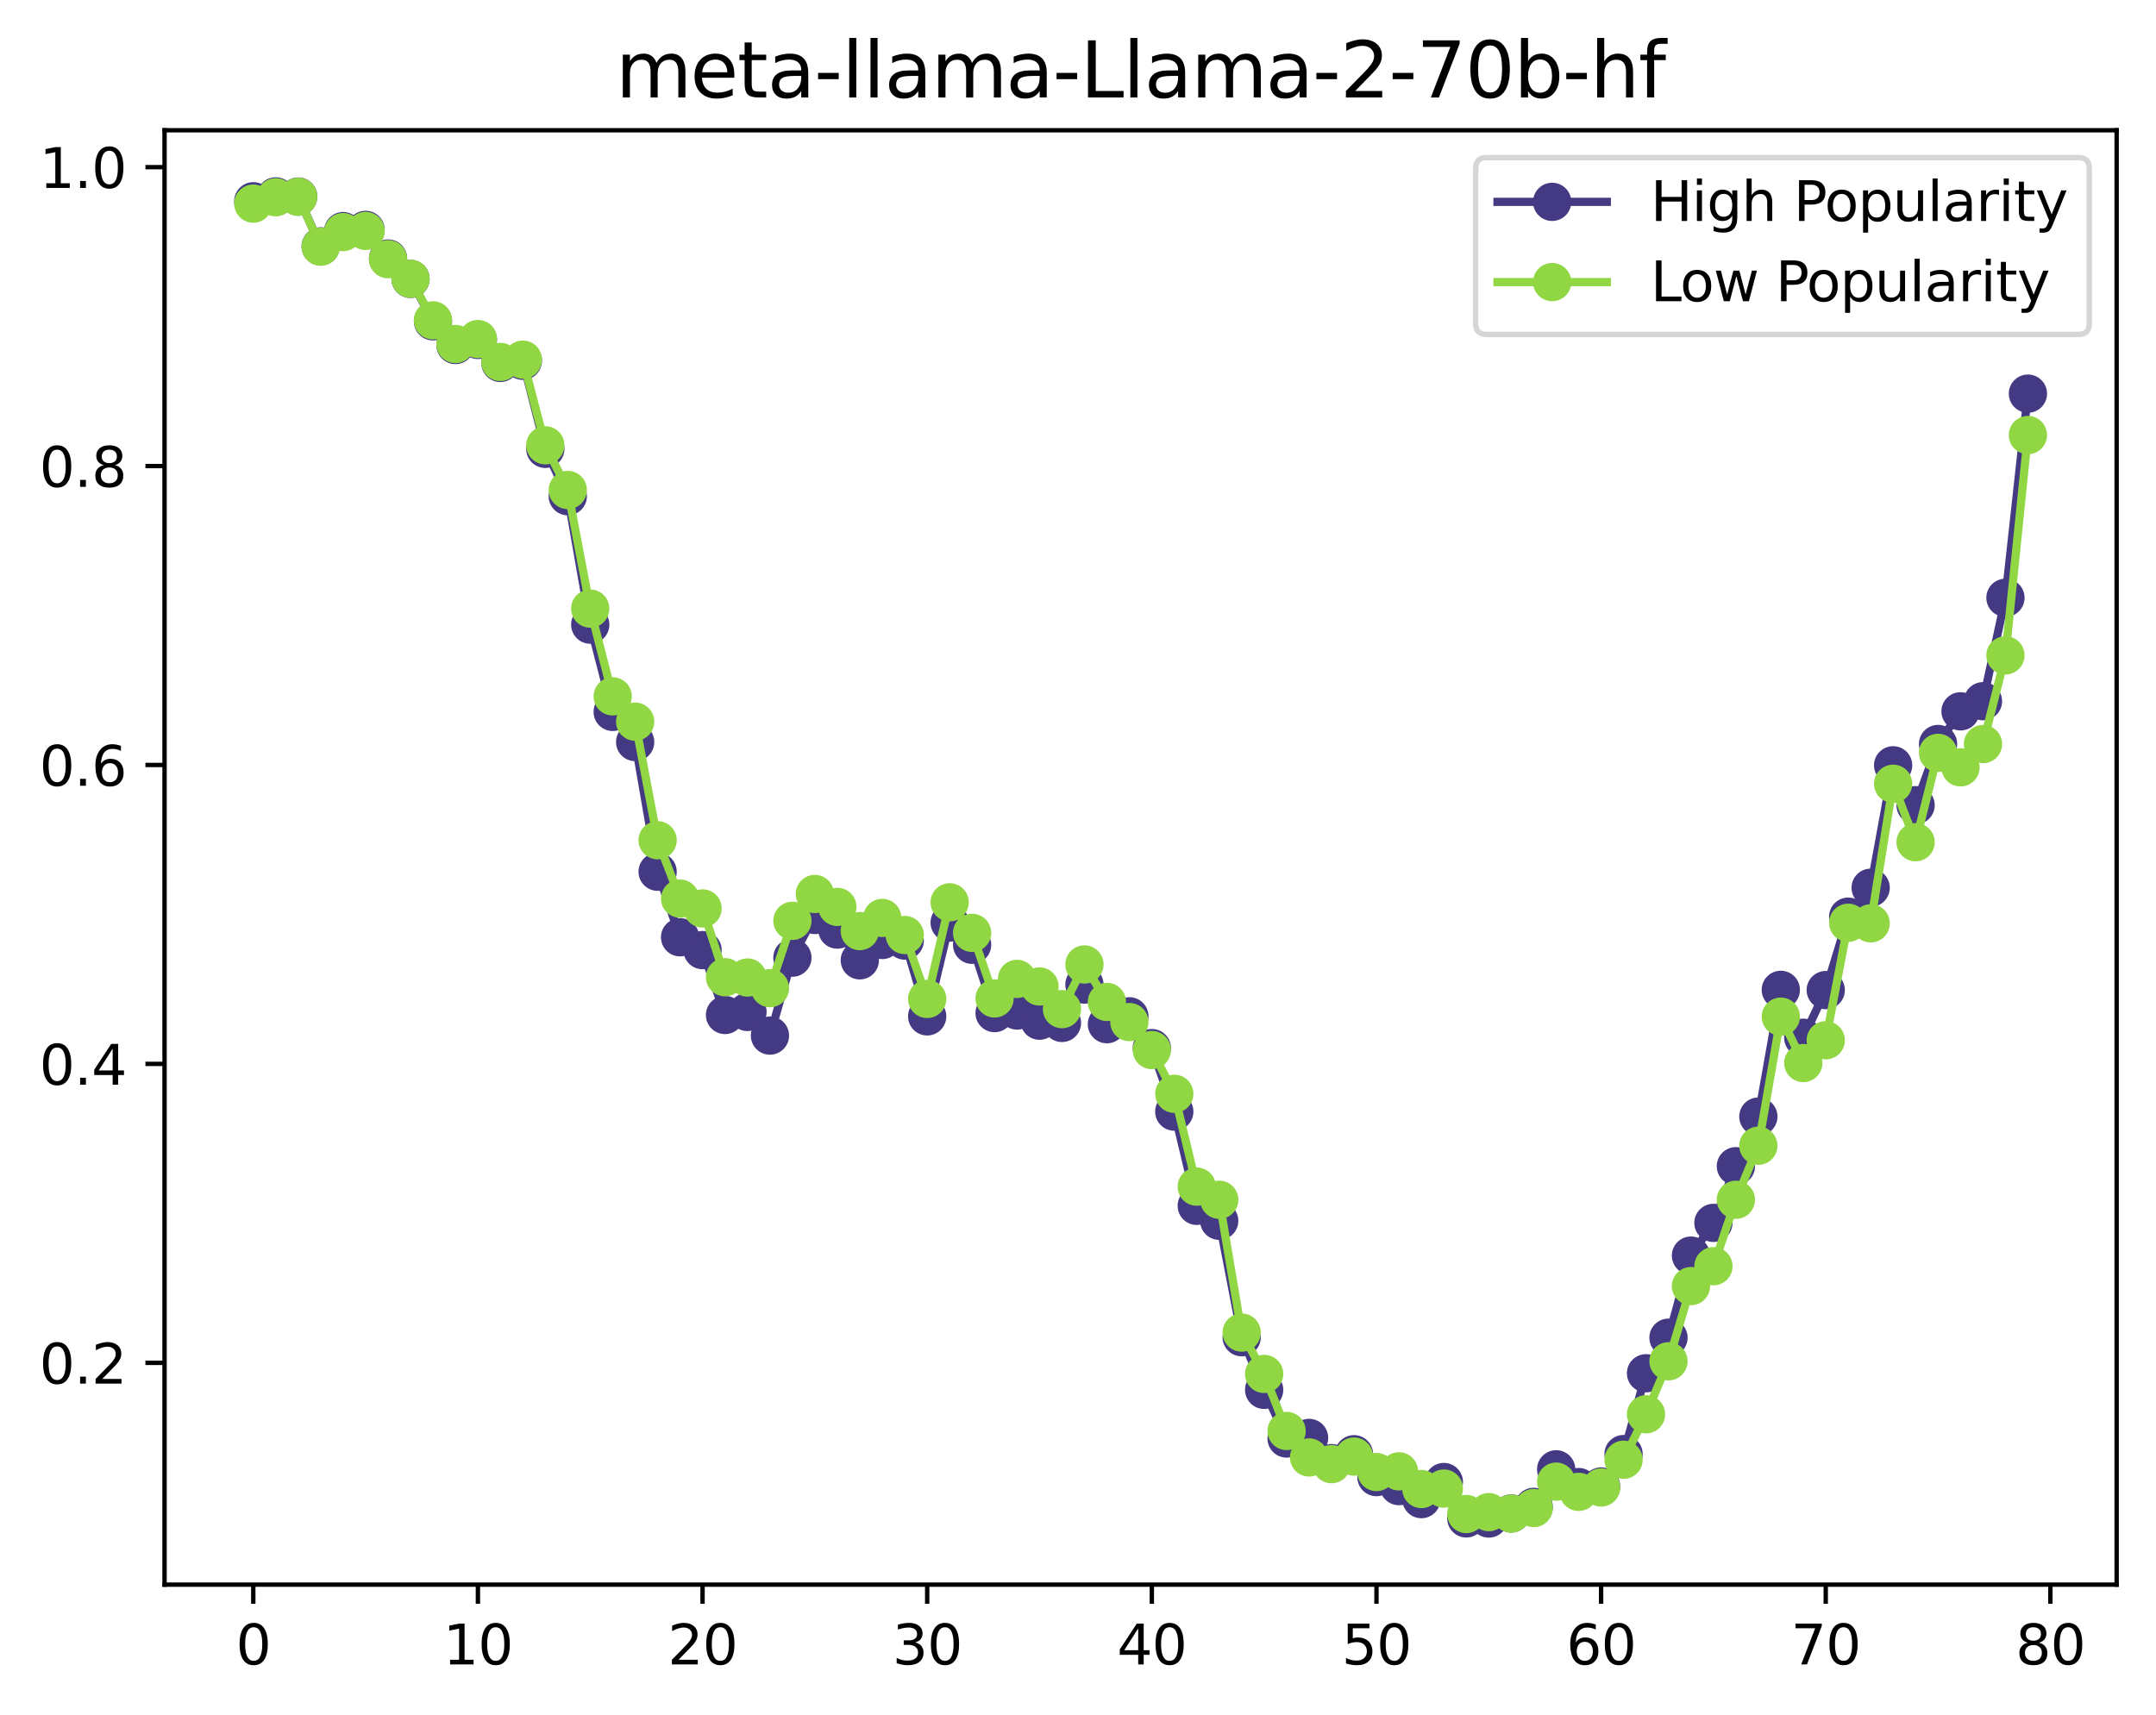 <?xml version="1.0" encoding="utf-8" standalone="no"?>
<!DOCTYPE svg PUBLIC "-//W3C//DTD SVG 1.1//EN"
  "http://www.w3.org/Graphics/SVG/1.1/DTD/svg11.dtd">
<svg xmlns:xlink="http://www.w3.org/1999/xlink" width="394.423pt" height="313.828pt" viewBox="0 0 394.423 313.828" xmlns="http://www.w3.org/2000/svg" version="1.1">
 <defs>
  <style type="text/css">*{stroke-linejoin: round; stroke-linecap: butt}</style>
 </defs>
 <g id="figure_1">
  <g id="patch_1">
   <path d="M 0 313.828 
L 394.423 313.828 
L 394.423 0 
L 0 0 
z
" style="fill: #ffffff"/>
  </g>
  <g id="axes_1">
   <g id="patch_2">
    <path d="M 30.103 289.95 
L 387.223 289.95 
L 387.223 23.838 
L 30.103 23.838 
z
" style="fill: #ffffff"/>
   </g>
   <g id="matplotlib.axis_1">
    <g id="xtick_1">
     <g id="line2d_1">
      <defs>
       <path id="m1e64b309f9" d="M 0 0 
L 0 3.5 
" style="stroke: #000000; stroke-width: 0.8"/>
      </defs>
      <g>
       <use xlink:href="#m1e64b309f9" x="46.336" y="289.95" style="stroke: #000000; stroke-width: 0.8"/>
      </g>
     </g>
     <g id="text_1">
      <!-- 0 -->
      <g transform="translate(43.155 304.548) scale(0.1 -0.1)">
       <defs>
        <path id="DejaVuSans-30" d="M 2034 4250 
Q 1547 4250 1301 3770 
Q 1056 3291 1056 2328 
Q 1056 1369 1301 889 
Q 1547 409 2034 409 
Q 2525 409 2770 889 
Q 3016 1369 3016 2328 
Q 3016 3291 2770 3770 
Q 2525 4250 2034 4250 
z
M 2034 4750 
Q 2819 4750 3233 4129 
Q 3647 3509 3647 2328 
Q 3647 1150 3233 529 
Q 2819 -91 2034 -91 
Q 1250 -91 836 529 
Q 422 1150 422 2328 
Q 422 3509 836 4129 
Q 1250 4750 2034 4750 
z
" transform="scale(0.016)"/>
       </defs>
       <use xlink:href="#DejaVuSans-30"/>
      </g>
     </g>
    </g>
    <g id="xtick_2">
     <g id="line2d_2">
      <g>
       <use xlink:href="#m1e64b309f9" x="87.431" y="289.95" style="stroke: #000000; stroke-width: 0.8"/>
      </g>
     </g>
     <g id="text_2">
      <!-- 10 -->
      <g transform="translate(81.069 304.548) scale(0.1 -0.1)">
       <defs>
        <path id="DejaVuSans-31" d="M 794 531 
L 1825 531 
L 1825 4091 
L 703 3866 
L 703 4441 
L 1819 4666 
L 2450 4666 
L 2450 531 
L 3481 531 
L 3481 0 
L 794 0 
L 794 531 
z
" transform="scale(0.016)"/>
       </defs>
       <use xlink:href="#DejaVuSans-31"/>
       <use xlink:href="#DejaVuSans-30" x="63.623"/>
      </g>
     </g>
    </g>
    <g id="xtick_3">
     <g id="line2d_3">
      <g>
       <use xlink:href="#m1e64b309f9" x="128.527" y="289.95" style="stroke: #000000; stroke-width: 0.8"/>
      </g>
     </g>
     <g id="text_3">
      <!-- 20 -->
      <g transform="translate(122.164 304.548) scale(0.1 -0.1)">
       <defs>
        <path id="DejaVuSans-32" d="M 1228 531 
L 3431 531 
L 3431 0 
L 469 0 
L 469 531 
Q 828 903 1448 1529 
Q 2069 2156 2228 2338 
Q 2531 2678 2651 2914 
Q 2772 3150 2772 3378 
Q 2772 3750 2511 3984 
Q 2250 4219 1831 4219 
Q 1534 4219 1204 4116 
Q 875 4013 500 3803 
L 500 4441 
Q 881 4594 1212 4672 
Q 1544 4750 1819 4750 
Q 2544 4750 2975 4387 
Q 3406 4025 3406 3419 
Q 3406 3131 3298 2873 
Q 3191 2616 2906 2266 
Q 2828 2175 2409 1742 
Q 1991 1309 1228 531 
z
" transform="scale(0.016)"/>
       </defs>
       <use xlink:href="#DejaVuSans-32"/>
       <use xlink:href="#DejaVuSans-30" x="63.623"/>
      </g>
     </g>
    </g>
    <g id="xtick_4">
     <g id="line2d_4">
      <g>
       <use xlink:href="#m1e64b309f9" x="169.622" y="289.95" style="stroke: #000000; stroke-width: 0.8"/>
      </g>
     </g>
     <g id="text_4">
      <!-- 30 -->
      <g transform="translate(163.26 304.548) scale(0.1 -0.1)">
       <defs>
        <path id="DejaVuSans-33" d="M 2597 2516 
Q 3050 2419 3304 2112 
Q 3559 1806 3559 1356 
Q 3559 666 3084 287 
Q 2609 -91 1734 -91 
Q 1441 -91 1130 -33 
Q 819 25 488 141 
L 488 750 
Q 750 597 1062 519 
Q 1375 441 1716 441 
Q 2309 441 2620 675 
Q 2931 909 2931 1356 
Q 2931 1769 2642 2001 
Q 2353 2234 1838 2234 
L 1294 2234 
L 1294 2753 
L 1863 2753 
Q 2328 2753 2575 2939 
Q 2822 3125 2822 3475 
Q 2822 3834 2567 4026 
Q 2313 4219 1838 4219 
Q 1578 4219 1281 4162 
Q 984 4106 628 3988 
L 628 4550 
Q 988 4650 1302 4700 
Q 1616 4750 1894 4750 
Q 2613 4750 3031 4423 
Q 3450 4097 3450 3541 
Q 3450 3153 3228 2886 
Q 3006 2619 2597 2516 
z
" transform="scale(0.016)"/>
       </defs>
       <use xlink:href="#DejaVuSans-33"/>
       <use xlink:href="#DejaVuSans-30" x="63.623"/>
      </g>
     </g>
    </g>
    <g id="xtick_5">
     <g id="line2d_5">
      <g>
       <use xlink:href="#m1e64b309f9" x="210.718" y="289.95" style="stroke: #000000; stroke-width: 0.8"/>
      </g>
     </g>
     <g id="text_5">
      <!-- 40 -->
      <g transform="translate(204.355 304.548) scale(0.1 -0.1)">
       <defs>
        <path id="DejaVuSans-34" d="M 2419 4116 
L 825 1625 
L 2419 1625 
L 2419 4116 
z
M 2253 4666 
L 3047 4666 
L 3047 1625 
L 3713 1625 
L 3713 1100 
L 3047 1100 
L 3047 0 
L 2419 0 
L 2419 1100 
L 313 1100 
L 313 1709 
L 2253 4666 
z
" transform="scale(0.016)"/>
       </defs>
       <use xlink:href="#DejaVuSans-34"/>
       <use xlink:href="#DejaVuSans-30" x="63.623"/>
      </g>
     </g>
    </g>
    <g id="xtick_6">
     <g id="line2d_6">
      <g>
       <use xlink:href="#m1e64b309f9" x="251.813" y="289.95" style="stroke: #000000; stroke-width: 0.8"/>
      </g>
     </g>
     <g id="text_6">
      <!-- 50 -->
      <g transform="translate(245.451 304.548) scale(0.1 -0.1)">
       <defs>
        <path id="DejaVuSans-35" d="M 691 4666 
L 3169 4666 
L 3169 4134 
L 1269 4134 
L 1269 2991 
Q 1406 3038 1543 3061 
Q 1681 3084 1819 3084 
Q 2600 3084 3056 2656 
Q 3513 2228 3513 1497 
Q 3513 744 3044 326 
Q 2575 -91 1722 -91 
Q 1428 -91 1123 -41 
Q 819 9 494 109 
L 494 744 
Q 775 591 1075 516 
Q 1375 441 1709 441 
Q 2250 441 2565 725 
Q 2881 1009 2881 1497 
Q 2881 1984 2565 2268 
Q 2250 2553 1709 2553 
Q 1456 2553 1204 2497 
Q 953 2441 691 2322 
L 691 4666 
z
" transform="scale(0.016)"/>
       </defs>
       <use xlink:href="#DejaVuSans-35"/>
       <use xlink:href="#DejaVuSans-30" x="63.623"/>
      </g>
     </g>
    </g>
    <g id="xtick_7">
     <g id="line2d_7">
      <g>
       <use xlink:href="#m1e64b309f9" x="292.909" y="289.95" style="stroke: #000000; stroke-width: 0.8"/>
      </g>
     </g>
     <g id="text_7">
      <!-- 60 -->
      <g transform="translate(286.546 304.548) scale(0.1 -0.1)">
       <defs>
        <path id="DejaVuSans-36" d="M 2113 2584 
Q 1688 2584 1439 2293 
Q 1191 2003 1191 1497 
Q 1191 994 1439 701 
Q 1688 409 2113 409 
Q 2538 409 2786 701 
Q 3034 994 3034 1497 
Q 3034 2003 2786 2293 
Q 2538 2584 2113 2584 
z
M 3366 4563 
L 3366 3988 
Q 3128 4100 2886 4159 
Q 2644 4219 2406 4219 
Q 1781 4219 1451 3797 
Q 1122 3375 1075 2522 
Q 1259 2794 1537 2939 
Q 1816 3084 2150 3084 
Q 2853 3084 3261 2657 
Q 3669 2231 3669 1497 
Q 3669 778 3244 343 
Q 2819 -91 2113 -91 
Q 1303 -91 875 529 
Q 447 1150 447 2328 
Q 447 3434 972 4092 
Q 1497 4750 2381 4750 
Q 2619 4750 2861 4703 
Q 3103 4656 3366 4563 
z
" transform="scale(0.016)"/>
       </defs>
       <use xlink:href="#DejaVuSans-36"/>
       <use xlink:href="#DejaVuSans-30" x="63.623"/>
      </g>
     </g>
    </g>
    <g id="xtick_8">
     <g id="line2d_8">
      <g>
       <use xlink:href="#m1e64b309f9" x="334.004" y="289.95" style="stroke: #000000; stroke-width: 0.8"/>
      </g>
     </g>
     <g id="text_8">
      <!-- 70 -->
      <g transform="translate(327.642 304.548) scale(0.1 -0.1)">
       <defs>
        <path id="DejaVuSans-37" d="M 525 4666 
L 3525 4666 
L 3525 4397 
L 1831 0 
L 1172 0 
L 2766 4134 
L 525 4134 
L 525 4666 
z
" transform="scale(0.016)"/>
       </defs>
       <use xlink:href="#DejaVuSans-37"/>
       <use xlink:href="#DejaVuSans-30" x="63.623"/>
      </g>
     </g>
    </g>
    <g id="xtick_9">
     <g id="line2d_9">
      <g>
       <use xlink:href="#m1e64b309f9" x="375.1" y="289.95" style="stroke: #000000; stroke-width: 0.8"/>
      </g>
     </g>
     <g id="text_9">
      <!-- 80 -->
      <g transform="translate(368.737 304.548) scale(0.1 -0.1)">
       <defs>
        <path id="DejaVuSans-38" d="M 2034 2216 
Q 1584 2216 1326 1975 
Q 1069 1734 1069 1313 
Q 1069 891 1326 650 
Q 1584 409 2034 409 
Q 2484 409 2743 651 
Q 3003 894 3003 1313 
Q 3003 1734 2745 1975 
Q 2488 2216 2034 2216 
z
M 1403 2484 
Q 997 2584 770 2862 
Q 544 3141 544 3541 
Q 544 4100 942 4425 
Q 1341 4750 2034 4750 
Q 2731 4750 3128 4425 
Q 3525 4100 3525 3541 
Q 3525 3141 3298 2862 
Q 3072 2584 2669 2484 
Q 3125 2378 3379 2068 
Q 3634 1759 3634 1313 
Q 3634 634 3220 271 
Q 2806 -91 2034 -91 
Q 1263 -91 848 271 
Q 434 634 434 1313 
Q 434 1759 690 2068 
Q 947 2378 1403 2484 
z
M 1172 3481 
Q 1172 3119 1398 2916 
Q 1625 2713 2034 2713 
Q 2441 2713 2670 2916 
Q 2900 3119 2900 3481 
Q 2900 3844 2670 4047 
Q 2441 4250 2034 4250 
Q 1625 4250 1398 4047 
Q 1172 3844 1172 3481 
z
" transform="scale(0.016)"/>
       </defs>
       <use xlink:href="#DejaVuSans-38"/>
       <use xlink:href="#DejaVuSans-30" x="63.623"/>
      </g>
     </g>
    </g>
   </g>
   <g id="matplotlib.axis_2">
    <g id="ytick_1">
     <g id="line2d_10">
      <defs>
       <path id="mcb9b440b66" d="M 0 0 
L -3.5 0 
" style="stroke: #000000; stroke-width: 0.8"/>
      </defs>
      <g>
       <use xlink:href="#mcb9b440b66" x="30.103" y="249.365" style="stroke: #000000; stroke-width: 0.8"/>
      </g>
     </g>
     <g id="text_10">
      <!-- 0.2 -->
      <g transform="translate(7.2 253.164) scale(0.1 -0.1)">
       <defs>
        <path id="DejaVuSans-2e" d="M 684 794 
L 1344 794 
L 1344 0 
L 684 0 
L 684 794 
z
" transform="scale(0.016)"/>
       </defs>
       <use xlink:href="#DejaVuSans-30"/>
       <use xlink:href="#DejaVuSans-2e" x="63.623"/>
       <use xlink:href="#DejaVuSans-32" x="95.41"/>
      </g>
     </g>
    </g>
    <g id="ytick_2">
     <g id="line2d_11">
      <g>
       <use xlink:href="#mcb9b440b66" x="30.103" y="194.67" style="stroke: #000000; stroke-width: 0.8"/>
      </g>
     </g>
     <g id="text_11">
      <!-- 0.4 -->
      <g transform="translate(7.2 198.469) scale(0.1 -0.1)">
       <use xlink:href="#DejaVuSans-30"/>
       <use xlink:href="#DejaVuSans-2e" x="63.623"/>
       <use xlink:href="#DejaVuSans-34" x="95.41"/>
      </g>
     </g>
    </g>
    <g id="ytick_3">
     <g id="line2d_12">
      <g>
       <use xlink:href="#mcb9b440b66" x="30.103" y="139.975" style="stroke: #000000; stroke-width: 0.8"/>
      </g>
     </g>
     <g id="text_12">
      <!-- 0.6 -->
      <g transform="translate(7.2 143.775) scale(0.1 -0.1)">
       <use xlink:href="#DejaVuSans-30"/>
       <use xlink:href="#DejaVuSans-2e" x="63.623"/>
       <use xlink:href="#DejaVuSans-36" x="95.41"/>
      </g>
     </g>
    </g>
    <g id="ytick_4">
     <g id="line2d_13">
      <g>
       <use xlink:href="#mcb9b440b66" x="30.103" y="85.28" style="stroke: #000000; stroke-width: 0.8"/>
      </g>
     </g>
     <g id="text_13">
      <!-- 0.8 -->
      <g transform="translate(7.2 89.08) scale(0.1 -0.1)">
       <use xlink:href="#DejaVuSans-30"/>
       <use xlink:href="#DejaVuSans-2e" x="63.623"/>
       <use xlink:href="#DejaVuSans-38" x="95.41"/>
      </g>
     </g>
    </g>
    <g id="ytick_5">
     <g id="line2d_14">
      <g>
       <use xlink:href="#mcb9b440b66" x="30.103" y="30.585" style="stroke: #000000; stroke-width: 0.8"/>
      </g>
     </g>
     <g id="text_14">
      <!-- 1.0 -->
      <g transform="translate(7.2 34.385) scale(0.1 -0.1)">
       <use xlink:href="#DejaVuSans-31"/>
       <use xlink:href="#DejaVuSans-2e" x="63.623"/>
       <use xlink:href="#DejaVuSans-30" x="95.41"/>
      </g>
     </g>
    </g>
   </g>
   <g id="line2d_15">
    <path d="M 46.336 36.827 
L 50.445 35.934 
L 54.555 35.966 
L 58.665 45.074 
L 62.774 42.286 
L 66.884 42.062 
L 70.993 47.301 
L 75.103 51.031 
L 79.212 58.796 
L 83.322 63.125 
L 87.431 62.198 
L 91.541 66.405 
L 95.65 66.018 
L 99.76 82.128 
L 103.87 90.791 
L 107.979 114.293 
L 112.089 130.262 
L 116.198 135.776 
L 120.308 159.505 
L 124.417 171.499 
L 128.527 173.849 
L 132.636 185.719 
L 136.746 185.163 
L 140.856 189.488 
L 144.965 175.228 
L 149.075 167.422 
L 153.184 170.093 
L 157.294 175.714 
L 161.403 171.996 
L 165.513 172.099 
L 169.622 185.971 
L 173.732 168.809 
L 177.841 172.872 
L 181.951 185.371 
L 186.061 184.898 
L 190.17 186.76 
L 194.28 187.173 
L 198.389 180.152 
L 202.499 187.402 
L 206.608 185.958 
L 210.718 191.777 
L 214.827 203.4 
L 218.937 220.639 
L 223.047 223.375 
L 227.156 244.675 
L 231.266 254.309 
L 235.375 263.215 
L 239.485 263.105 
L 243.594 267.713 
L 247.704 266.088 
L 251.813 270.273 
L 255.923 271.923 
L 260.033 274.304 
L 264.142 271.173 
L 268.252 277.83 
L 272.361 277.854 
L 276.471 276.923 
L 280.58 275.721 
L 284.69 268.847 
L 288.799 272.096 
L 292.909 271.993 
L 297.018 266.059 
L 301.128 251.274 
L 305.238 244.765 
L 309.347 229.744 
L 313.457 223.759 
L 317.566 213.389 
L 321.676 204.307 
L 325.785 181.117 
L 329.895 189.883 
L 334.004 181.163 
L 338.114 167.727 
L 342.224 162.437 
L 346.333 140.031 
L 350.443 147.33 
L 354.552 136.131 
L 358.662 130.156 
L 362.771 128.303 
L 366.881 109.381 
L 370.99 72.027 
" clip-path="url(#pd1c8d3c549)" style="fill: none; stroke: #443983; stroke-width: 1.5; stroke-linecap: square"/>
    <defs>
     <path id="med5e76bbdf" d="M 0 3 
C 0.796 3 1.559 2.684 2.121 2.121 
C 2.684 1.559 3 0.796 3 0 
C 3 -0.796 2.684 -1.559 2.121 -2.121 
C 1.559 -2.684 0.796 -3 0 -3 
C -0.796 -3 -1.559 -2.684 -2.121 -2.121 
C -2.684 -1.559 -3 -0.796 -3 0 
C -3 0.796 -2.684 1.559 -2.121 2.121 
C -1.559 2.684 -0.796 3 0 3 
z
" style="stroke: #443983"/>
    </defs>
    <g clip-path="url(#pd1c8d3c549)">
     <use xlink:href="#med5e76bbdf" x="46.336" y="36.827" style="fill: #443983; stroke: #443983"/>
     <use xlink:href="#med5e76bbdf" x="50.445" y="35.934" style="fill: #443983; stroke: #443983"/>
     <use xlink:href="#med5e76bbdf" x="54.555" y="35.966" style="fill: #443983; stroke: #443983"/>
     <use xlink:href="#med5e76bbdf" x="58.665" y="45.074" style="fill: #443983; stroke: #443983"/>
     <use xlink:href="#med5e76bbdf" x="62.774" y="42.286" style="fill: #443983; stroke: #443983"/>
     <use xlink:href="#med5e76bbdf" x="66.884" y="42.062" style="fill: #443983; stroke: #443983"/>
     <use xlink:href="#med5e76bbdf" x="70.993" y="47.301" style="fill: #443983; stroke: #443983"/>
     <use xlink:href="#med5e76bbdf" x="75.103" y="51.031" style="fill: #443983; stroke: #443983"/>
     <use xlink:href="#med5e76bbdf" x="79.212" y="58.796" style="fill: #443983; stroke: #443983"/>
     <use xlink:href="#med5e76bbdf" x="83.322" y="63.125" style="fill: #443983; stroke: #443983"/>
     <use xlink:href="#med5e76bbdf" x="87.431" y="62.198" style="fill: #443983; stroke: #443983"/>
     <use xlink:href="#med5e76bbdf" x="91.541" y="66.405" style="fill: #443983; stroke: #443983"/>
     <use xlink:href="#med5e76bbdf" x="95.65" y="66.018" style="fill: #443983; stroke: #443983"/>
     <use xlink:href="#med5e76bbdf" x="99.76" y="82.128" style="fill: #443983; stroke: #443983"/>
     <use xlink:href="#med5e76bbdf" x="103.87" y="90.791" style="fill: #443983; stroke: #443983"/>
     <use xlink:href="#med5e76bbdf" x="107.979" y="114.293" style="fill: #443983; stroke: #443983"/>
     <use xlink:href="#med5e76bbdf" x="112.089" y="130.262" style="fill: #443983; stroke: #443983"/>
     <use xlink:href="#med5e76bbdf" x="116.198" y="135.776" style="fill: #443983; stroke: #443983"/>
     <use xlink:href="#med5e76bbdf" x="120.308" y="159.505" style="fill: #443983; stroke: #443983"/>
     <use xlink:href="#med5e76bbdf" x="124.417" y="171.499" style="fill: #443983; stroke: #443983"/>
     <use xlink:href="#med5e76bbdf" x="128.527" y="173.849" style="fill: #443983; stroke: #443983"/>
     <use xlink:href="#med5e76bbdf" x="132.636" y="185.719" style="fill: #443983; stroke: #443983"/>
     <use xlink:href="#med5e76bbdf" x="136.746" y="185.163" style="fill: #443983; stroke: #443983"/>
     <use xlink:href="#med5e76bbdf" x="140.856" y="189.488" style="fill: #443983; stroke: #443983"/>
     <use xlink:href="#med5e76bbdf" x="144.965" y="175.228" style="fill: #443983; stroke: #443983"/>
     <use xlink:href="#med5e76bbdf" x="149.075" y="167.422" style="fill: #443983; stroke: #443983"/>
     <use xlink:href="#med5e76bbdf" x="153.184" y="170.093" style="fill: #443983; stroke: #443983"/>
     <use xlink:href="#med5e76bbdf" x="157.294" y="175.714" style="fill: #443983; stroke: #443983"/>
     <use xlink:href="#med5e76bbdf" x="161.403" y="171.996" style="fill: #443983; stroke: #443983"/>
     <use xlink:href="#med5e76bbdf" x="165.513" y="172.099" style="fill: #443983; stroke: #443983"/>
     <use xlink:href="#med5e76bbdf" x="169.622" y="185.971" style="fill: #443983; stroke: #443983"/>
     <use xlink:href="#med5e76bbdf" x="173.732" y="168.809" style="fill: #443983; stroke: #443983"/>
     <use xlink:href="#med5e76bbdf" x="177.841" y="172.872" style="fill: #443983; stroke: #443983"/>
     <use xlink:href="#med5e76bbdf" x="181.951" y="185.371" style="fill: #443983; stroke: #443983"/>
     <use xlink:href="#med5e76bbdf" x="186.061" y="184.898" style="fill: #443983; stroke: #443983"/>
     <use xlink:href="#med5e76bbdf" x="190.17" y="186.76" style="fill: #443983; stroke: #443983"/>
     <use xlink:href="#med5e76bbdf" x="194.28" y="187.173" style="fill: #443983; stroke: #443983"/>
     <use xlink:href="#med5e76bbdf" x="198.389" y="180.152" style="fill: #443983; stroke: #443983"/>
     <use xlink:href="#med5e76bbdf" x="202.499" y="187.402" style="fill: #443983; stroke: #443983"/>
     <use xlink:href="#med5e76bbdf" x="206.608" y="185.958" style="fill: #443983; stroke: #443983"/>
     <use xlink:href="#med5e76bbdf" x="210.718" y="191.777" style="fill: #443983; stroke: #443983"/>
     <use xlink:href="#med5e76bbdf" x="214.827" y="203.4" style="fill: #443983; stroke: #443983"/>
     <use xlink:href="#med5e76bbdf" x="218.937" y="220.639" style="fill: #443983; stroke: #443983"/>
     <use xlink:href="#med5e76bbdf" x="223.047" y="223.375" style="fill: #443983; stroke: #443983"/>
     <use xlink:href="#med5e76bbdf" x="227.156" y="244.675" style="fill: #443983; stroke: #443983"/>
     <use xlink:href="#med5e76bbdf" x="231.266" y="254.309" style="fill: #443983; stroke: #443983"/>
     <use xlink:href="#med5e76bbdf" x="235.375" y="263.215" style="fill: #443983; stroke: #443983"/>
     <use xlink:href="#med5e76bbdf" x="239.485" y="263.105" style="fill: #443983; stroke: #443983"/>
     <use xlink:href="#med5e76bbdf" x="243.594" y="267.713" style="fill: #443983; stroke: #443983"/>
     <use xlink:href="#med5e76bbdf" x="247.704" y="266.088" style="fill: #443983; stroke: #443983"/>
     <use xlink:href="#med5e76bbdf" x="251.813" y="270.273" style="fill: #443983; stroke: #443983"/>
     <use xlink:href="#med5e76bbdf" x="255.923" y="271.923" style="fill: #443983; stroke: #443983"/>
     <use xlink:href="#med5e76bbdf" x="260.033" y="274.304" style="fill: #443983; stroke: #443983"/>
     <use xlink:href="#med5e76bbdf" x="264.142" y="271.173" style="fill: #443983; stroke: #443983"/>
     <use xlink:href="#med5e76bbdf" x="268.252" y="277.83" style="fill: #443983; stroke: #443983"/>
     <use xlink:href="#med5e76bbdf" x="272.361" y="277.854" style="fill: #443983; stroke: #443983"/>
     <use xlink:href="#med5e76bbdf" x="276.471" y="276.923" style="fill: #443983; stroke: #443983"/>
     <use xlink:href="#med5e76bbdf" x="280.58" y="275.721" style="fill: #443983; stroke: #443983"/>
     <use xlink:href="#med5e76bbdf" x="284.69" y="268.847" style="fill: #443983; stroke: #443983"/>
     <use xlink:href="#med5e76bbdf" x="288.799" y="272.096" style="fill: #443983; stroke: #443983"/>
     <use xlink:href="#med5e76bbdf" x="292.909" y="271.993" style="fill: #443983; stroke: #443983"/>
     <use xlink:href="#med5e76bbdf" x="297.018" y="266.059" style="fill: #443983; stroke: #443983"/>
     <use xlink:href="#med5e76bbdf" x="301.128" y="251.274" style="fill: #443983; stroke: #443983"/>
     <use xlink:href="#med5e76bbdf" x="305.238" y="244.765" style="fill: #443983; stroke: #443983"/>
     <use xlink:href="#med5e76bbdf" x="309.347" y="229.744" style="fill: #443983; stroke: #443983"/>
     <use xlink:href="#med5e76bbdf" x="313.457" y="223.759" style="fill: #443983; stroke: #443983"/>
     <use xlink:href="#med5e76bbdf" x="317.566" y="213.389" style="fill: #443983; stroke: #443983"/>
     <use xlink:href="#med5e76bbdf" x="321.676" y="204.307" style="fill: #443983; stroke: #443983"/>
     <use xlink:href="#med5e76bbdf" x="325.785" y="181.117" style="fill: #443983; stroke: #443983"/>
     <use xlink:href="#med5e76bbdf" x="329.895" y="189.883" style="fill: #443983; stroke: #443983"/>
     <use xlink:href="#med5e76bbdf" x="334.004" y="181.163" style="fill: #443983; stroke: #443983"/>
     <use xlink:href="#med5e76bbdf" x="338.114" y="167.727" style="fill: #443983; stroke: #443983"/>
     <use xlink:href="#med5e76bbdf" x="342.224" y="162.437" style="fill: #443983; stroke: #443983"/>
     <use xlink:href="#med5e76bbdf" x="346.333" y="140.031" style="fill: #443983; stroke: #443983"/>
     <use xlink:href="#med5e76bbdf" x="350.443" y="147.33" style="fill: #443983; stroke: #443983"/>
     <use xlink:href="#med5e76bbdf" x="354.552" y="136.131" style="fill: #443983; stroke: #443983"/>
     <use xlink:href="#med5e76bbdf" x="358.662" y="130.156" style="fill: #443983; stroke: #443983"/>
     <use xlink:href="#med5e76bbdf" x="362.771" y="128.303" style="fill: #443983; stroke: #443983"/>
     <use xlink:href="#med5e76bbdf" x="366.881" y="109.381" style="fill: #443983; stroke: #443983"/>
     <use xlink:href="#med5e76bbdf" x="370.99" y="72.027" style="fill: #443983; stroke: #443983"/>
    </g>
   </g>
   <g id="line2d_16">
    <path d="M 46.336 37.255 
L 50.445 36.095 
L 54.555 36.004 
L 58.665 45.137 
L 62.774 42.463 
L 66.884 42.254 
L 70.993 47.427 
L 75.103 51.004 
L 79.212 58.617 
L 83.322 62.948 
L 87.431 62.038 
L 91.541 66.227 
L 95.65 65.806 
L 99.76 81.477 
L 103.87 89.658 
L 107.979 111.359 
L 112.089 127.421 
L 116.198 132.049 
L 120.308 153.742 
L 124.417 164.425 
L 128.527 166.224 
L 132.636 178.807 
L 136.746 178.862 
L 140.856 180.807 
L 144.965 168.485 
L 149.075 163.579 
L 153.184 165.94 
L 157.294 170.364 
L 161.403 167.959 
L 165.513 171.084 
L 169.622 182.78 
L 173.732 165.1 
L 177.841 170.697 
L 181.951 182.689 
L 186.061 179.113 
L 190.17 180.504 
L 194.28 184.646 
L 198.389 176.474 
L 202.499 183.33 
L 206.608 187.012 
L 210.718 192.132 
L 214.827 200.138 
L 218.937 217.126 
L 223.047 219.53 
L 227.156 243.828 
L 231.266 251.396 
L 235.375 261.833 
L 239.485 266.674 
L 243.594 267.902 
L 247.704 266.515 
L 251.813 269.347 
L 255.923 269.22 
L 260.033 272.455 
L 264.142 272.376 
L 268.252 277.027 
L 272.361 276.684 
L 276.471 276.948 
L 280.58 275.937 
L 284.69 271.104 
L 288.799 272.974 
L 292.909 272.175 
L 297.018 267.097 
L 301.128 258.781 
L 305.238 249.08 
L 309.347 235.325 
L 313.457 231.686 
L 317.566 219.529 
L 321.676 209.634 
L 325.785 186.024 
L 329.895 194.512 
L 334.004 190.346 
L 338.114 168.845 
L 342.224 168.947 
L 346.333 143.409 
L 350.443 154.103 
L 354.552 137.754 
L 358.662 140.403 
L 362.771 136.149 
L 366.881 119.912 
L 370.99 79.607 
" clip-path="url(#pd1c8d3c549)" style="fill: none; stroke: #90d743; stroke-width: 1.5; stroke-linecap: square"/>
    <defs>
     <path id="mef2cc1c940" d="M 0 3 
C 0.796 3 1.559 2.684 2.121 2.121 
C 2.684 1.559 3 0.796 3 0 
C 3 -0.796 2.684 -1.559 2.121 -2.121 
C 1.559 -2.684 0.796 -3 0 -3 
C -0.796 -3 -1.559 -2.684 -2.121 -2.121 
C -2.684 -1.559 -3 -0.796 -3 0 
C -3 0.796 -2.684 1.559 -2.121 2.121 
C -1.559 2.684 -0.796 3 0 3 
z
" style="stroke: #90d743"/>
    </defs>
    <g clip-path="url(#pd1c8d3c549)">
     <use xlink:href="#mef2cc1c940" x="46.336" y="37.255" style="fill: #90d743; stroke: #90d743"/>
     <use xlink:href="#mef2cc1c940" x="50.445" y="36.095" style="fill: #90d743; stroke: #90d743"/>
     <use xlink:href="#mef2cc1c940" x="54.555" y="36.004" style="fill: #90d743; stroke: #90d743"/>
     <use xlink:href="#mef2cc1c940" x="58.665" y="45.137" style="fill: #90d743; stroke: #90d743"/>
     <use xlink:href="#mef2cc1c940" x="62.774" y="42.463" style="fill: #90d743; stroke: #90d743"/>
     <use xlink:href="#mef2cc1c940" x="66.884" y="42.254" style="fill: #90d743; stroke: #90d743"/>
     <use xlink:href="#mef2cc1c940" x="70.993" y="47.427" style="fill: #90d743; stroke: #90d743"/>
     <use xlink:href="#mef2cc1c940" x="75.103" y="51.004" style="fill: #90d743; stroke: #90d743"/>
     <use xlink:href="#mef2cc1c940" x="79.212" y="58.617" style="fill: #90d743; stroke: #90d743"/>
     <use xlink:href="#mef2cc1c940" x="83.322" y="62.948" style="fill: #90d743; stroke: #90d743"/>
     <use xlink:href="#mef2cc1c940" x="87.431" y="62.038" style="fill: #90d743; stroke: #90d743"/>
     <use xlink:href="#mef2cc1c940" x="91.541" y="66.227" style="fill: #90d743; stroke: #90d743"/>
     <use xlink:href="#mef2cc1c940" x="95.65" y="65.806" style="fill: #90d743; stroke: #90d743"/>
     <use xlink:href="#mef2cc1c940" x="99.76" y="81.477" style="fill: #90d743; stroke: #90d743"/>
     <use xlink:href="#mef2cc1c940" x="103.87" y="89.658" style="fill: #90d743; stroke: #90d743"/>
     <use xlink:href="#mef2cc1c940" x="107.979" y="111.359" style="fill: #90d743; stroke: #90d743"/>
     <use xlink:href="#mef2cc1c940" x="112.089" y="127.421" style="fill: #90d743; stroke: #90d743"/>
     <use xlink:href="#mef2cc1c940" x="116.198" y="132.049" style="fill: #90d743; stroke: #90d743"/>
     <use xlink:href="#mef2cc1c940" x="120.308" y="153.742" style="fill: #90d743; stroke: #90d743"/>
     <use xlink:href="#mef2cc1c940" x="124.417" y="164.425" style="fill: #90d743; stroke: #90d743"/>
     <use xlink:href="#mef2cc1c940" x="128.527" y="166.224" style="fill: #90d743; stroke: #90d743"/>
     <use xlink:href="#mef2cc1c940" x="132.636" y="178.807" style="fill: #90d743; stroke: #90d743"/>
     <use xlink:href="#mef2cc1c940" x="136.746" y="178.862" style="fill: #90d743; stroke: #90d743"/>
     <use xlink:href="#mef2cc1c940" x="140.856" y="180.807" style="fill: #90d743; stroke: #90d743"/>
     <use xlink:href="#mef2cc1c940" x="144.965" y="168.485" style="fill: #90d743; stroke: #90d743"/>
     <use xlink:href="#mef2cc1c940" x="149.075" y="163.579" style="fill: #90d743; stroke: #90d743"/>
     <use xlink:href="#mef2cc1c940" x="153.184" y="165.94" style="fill: #90d743; stroke: #90d743"/>
     <use xlink:href="#mef2cc1c940" x="157.294" y="170.364" style="fill: #90d743; stroke: #90d743"/>
     <use xlink:href="#mef2cc1c940" x="161.403" y="167.959" style="fill: #90d743; stroke: #90d743"/>
     <use xlink:href="#mef2cc1c940" x="165.513" y="171.084" style="fill: #90d743; stroke: #90d743"/>
     <use xlink:href="#mef2cc1c940" x="169.622" y="182.78" style="fill: #90d743; stroke: #90d743"/>
     <use xlink:href="#mef2cc1c940" x="173.732" y="165.1" style="fill: #90d743; stroke: #90d743"/>
     <use xlink:href="#mef2cc1c940" x="177.841" y="170.697" style="fill: #90d743; stroke: #90d743"/>
     <use xlink:href="#mef2cc1c940" x="181.951" y="182.689" style="fill: #90d743; stroke: #90d743"/>
     <use xlink:href="#mef2cc1c940" x="186.061" y="179.113" style="fill: #90d743; stroke: #90d743"/>
     <use xlink:href="#mef2cc1c940" x="190.17" y="180.504" style="fill: #90d743; stroke: #90d743"/>
     <use xlink:href="#mef2cc1c940" x="194.28" y="184.646" style="fill: #90d743; stroke: #90d743"/>
     <use xlink:href="#mef2cc1c940" x="198.389" y="176.474" style="fill: #90d743; stroke: #90d743"/>
     <use xlink:href="#mef2cc1c940" x="202.499" y="183.33" style="fill: #90d743; stroke: #90d743"/>
     <use xlink:href="#mef2cc1c940" x="206.608" y="187.012" style="fill: #90d743; stroke: #90d743"/>
     <use xlink:href="#mef2cc1c940" x="210.718" y="192.132" style="fill: #90d743; stroke: #90d743"/>
     <use xlink:href="#mef2cc1c940" x="214.827" y="200.138" style="fill: #90d743; stroke: #90d743"/>
     <use xlink:href="#mef2cc1c940" x="218.937" y="217.126" style="fill: #90d743; stroke: #90d743"/>
     <use xlink:href="#mef2cc1c940" x="223.047" y="219.53" style="fill: #90d743; stroke: #90d743"/>
     <use xlink:href="#mef2cc1c940" x="227.156" y="243.828" style="fill: #90d743; stroke: #90d743"/>
     <use xlink:href="#mef2cc1c940" x="231.266" y="251.396" style="fill: #90d743; stroke: #90d743"/>
     <use xlink:href="#mef2cc1c940" x="235.375" y="261.833" style="fill: #90d743; stroke: #90d743"/>
     <use xlink:href="#mef2cc1c940" x="239.485" y="266.674" style="fill: #90d743; stroke: #90d743"/>
     <use xlink:href="#mef2cc1c940" x="243.594" y="267.902" style="fill: #90d743; stroke: #90d743"/>
     <use xlink:href="#mef2cc1c940" x="247.704" y="266.515" style="fill: #90d743; stroke: #90d743"/>
     <use xlink:href="#mef2cc1c940" x="251.813" y="269.347" style="fill: #90d743; stroke: #90d743"/>
     <use xlink:href="#mef2cc1c940" x="255.923" y="269.22" style="fill: #90d743; stroke: #90d743"/>
     <use xlink:href="#mef2cc1c940" x="260.033" y="272.455" style="fill: #90d743; stroke: #90d743"/>
     <use xlink:href="#mef2cc1c940" x="264.142" y="272.376" style="fill: #90d743; stroke: #90d743"/>
     <use xlink:href="#mef2cc1c940" x="268.252" y="277.027" style="fill: #90d743; stroke: #90d743"/>
     <use xlink:href="#mef2cc1c940" x="272.361" y="276.684" style="fill: #90d743; stroke: #90d743"/>
     <use xlink:href="#mef2cc1c940" x="276.471" y="276.948" style="fill: #90d743; stroke: #90d743"/>
     <use xlink:href="#mef2cc1c940" x="280.58" y="275.937" style="fill: #90d743; stroke: #90d743"/>
     <use xlink:href="#mef2cc1c940" x="284.69" y="271.104" style="fill: #90d743; stroke: #90d743"/>
     <use xlink:href="#mef2cc1c940" x="288.799" y="272.974" style="fill: #90d743; stroke: #90d743"/>
     <use xlink:href="#mef2cc1c940" x="292.909" y="272.175" style="fill: #90d743; stroke: #90d743"/>
     <use xlink:href="#mef2cc1c940" x="297.018" y="267.097" style="fill: #90d743; stroke: #90d743"/>
     <use xlink:href="#mef2cc1c940" x="301.128" y="258.781" style="fill: #90d743; stroke: #90d743"/>
     <use xlink:href="#mef2cc1c940" x="305.238" y="249.08" style="fill: #90d743; stroke: #90d743"/>
     <use xlink:href="#mef2cc1c940" x="309.347" y="235.325" style="fill: #90d743; stroke: #90d743"/>
     <use xlink:href="#mef2cc1c940" x="313.457" y="231.686" style="fill: #90d743; stroke: #90d743"/>
     <use xlink:href="#mef2cc1c940" x="317.566" y="219.529" style="fill: #90d743; stroke: #90d743"/>
     <use xlink:href="#mef2cc1c940" x="321.676" y="209.634" style="fill: #90d743; stroke: #90d743"/>
     <use xlink:href="#mef2cc1c940" x="325.785" y="186.024" style="fill: #90d743; stroke: #90d743"/>
     <use xlink:href="#mef2cc1c940" x="329.895" y="194.512" style="fill: #90d743; stroke: #90d743"/>
     <use xlink:href="#mef2cc1c940" x="334.004" y="190.346" style="fill: #90d743; stroke: #90d743"/>
     <use xlink:href="#mef2cc1c940" x="338.114" y="168.845" style="fill: #90d743; stroke: #90d743"/>
     <use xlink:href="#mef2cc1c940" x="342.224" y="168.947" style="fill: #90d743; stroke: #90d743"/>
     <use xlink:href="#mef2cc1c940" x="346.333" y="143.409" style="fill: #90d743; stroke: #90d743"/>
     <use xlink:href="#mef2cc1c940" x="350.443" y="154.103" style="fill: #90d743; stroke: #90d743"/>
     <use xlink:href="#mef2cc1c940" x="354.552" y="137.754" style="fill: #90d743; stroke: #90d743"/>
     <use xlink:href="#mef2cc1c940" x="358.662" y="140.403" style="fill: #90d743; stroke: #90d743"/>
     <use xlink:href="#mef2cc1c940" x="362.771" y="136.149" style="fill: #90d743; stroke: #90d743"/>
     <use xlink:href="#mef2cc1c940" x="366.881" y="119.912" style="fill: #90d743; stroke: #90d743"/>
     <use xlink:href="#mef2cc1c940" x="370.99" y="79.607" style="fill: #90d743; stroke: #90d743"/>
    </g>
   </g>
   <g id="patch_3">
    <path d="M 30.103 289.95 
L 30.103 23.838 
" style="fill: none; stroke: #000000; stroke-width: 0.8; stroke-linejoin: miter; stroke-linecap: square"/>
   </g>
   <g id="patch_4">
    <path d="M 387.223 289.95 
L 387.223 23.838 
" style="fill: none; stroke: #000000; stroke-width: 0.8; stroke-linejoin: miter; stroke-linecap: square"/>
   </g>
   <g id="patch_5">
    <path d="M 30.103 289.95 
L 387.223 289.95 
" style="fill: none; stroke: #000000; stroke-width: 0.8; stroke-linejoin: miter; stroke-linecap: square"/>
   </g>
   <g id="patch_6">
    <path d="M 30.103 23.838 
L 387.223 23.838 
" style="fill: none; stroke: #000000; stroke-width: 0.8; stroke-linejoin: miter; stroke-linecap: square"/>
   </g>
   <g id="text_15">
    <!-- meta-llama-Llama-2-70b-hf -->
    <g transform="translate(112.641 17.838) scale(0.14 -0.14)">
     <defs>
      <path id="DejaVuSans-6d" d="M 3328 2828 
Q 3544 3216 3844 3400 
Q 4144 3584 4550 3584 
Q 5097 3584 5394 3201 
Q 5691 2819 5691 2113 
L 5691 0 
L 5113 0 
L 5113 2094 
Q 5113 2597 4934 2840 
Q 4756 3084 4391 3084 
Q 3944 3084 3684 2787 
Q 3425 2491 3425 1978 
L 3425 0 
L 2847 0 
L 2847 2094 
Q 2847 2600 2669 2842 
Q 2491 3084 2119 3084 
Q 1678 3084 1418 2786 
Q 1159 2488 1159 1978 
L 1159 0 
L 581 0 
L 581 3500 
L 1159 3500 
L 1159 2956 
Q 1356 3278 1631 3431 
Q 1906 3584 2284 3584 
Q 2666 3584 2933 3390 
Q 3200 3197 3328 2828 
z
" transform="scale(0.016)"/>
      <path id="DejaVuSans-65" d="M 3597 1894 
L 3597 1613 
L 953 1613 
Q 991 1019 1311 708 
Q 1631 397 2203 397 
Q 2534 397 2845 478 
Q 3156 559 3463 722 
L 3463 178 
Q 3153 47 2828 -22 
Q 2503 -91 2169 -91 
Q 1331 -91 842 396 
Q 353 884 353 1716 
Q 353 2575 817 3079 
Q 1281 3584 2069 3584 
Q 2775 3584 3186 3129 
Q 3597 2675 3597 1894 
z
M 3022 2063 
Q 3016 2534 2758 2815 
Q 2500 3097 2075 3097 
Q 1594 3097 1305 2825 
Q 1016 2553 972 2059 
L 3022 2063 
z
" transform="scale(0.016)"/>
      <path id="DejaVuSans-74" d="M 1172 4494 
L 1172 3500 
L 2356 3500 
L 2356 3053 
L 1172 3053 
L 1172 1153 
Q 1172 725 1289 603 
Q 1406 481 1766 481 
L 2356 481 
L 2356 0 
L 1766 0 
Q 1100 0 847 248 
Q 594 497 594 1153 
L 594 3053 
L 172 3053 
L 172 3500 
L 594 3500 
L 594 4494 
L 1172 4494 
z
" transform="scale(0.016)"/>
      <path id="DejaVuSans-61" d="M 2194 1759 
Q 1497 1759 1228 1600 
Q 959 1441 959 1056 
Q 959 750 1161 570 
Q 1363 391 1709 391 
Q 2188 391 2477 730 
Q 2766 1069 2766 1631 
L 2766 1759 
L 2194 1759 
z
M 3341 1997 
L 3341 0 
L 2766 0 
L 2766 531 
Q 2569 213 2275 61 
Q 1981 -91 1556 -91 
Q 1019 -91 701 211 
Q 384 513 384 1019 
Q 384 1609 779 1909 
Q 1175 2209 1959 2209 
L 2766 2209 
L 2766 2266 
Q 2766 2663 2505 2880 
Q 2244 3097 1772 3097 
Q 1472 3097 1187 3025 
Q 903 2953 641 2809 
L 641 3341 
Q 956 3463 1253 3523 
Q 1550 3584 1831 3584 
Q 2591 3584 2966 3190 
Q 3341 2797 3341 1997 
z
" transform="scale(0.016)"/>
      <path id="DejaVuSans-2d" d="M 313 2009 
L 1997 2009 
L 1997 1497 
L 313 1497 
L 313 2009 
z
" transform="scale(0.016)"/>
      <path id="DejaVuSans-6c" d="M 603 4863 
L 1178 4863 
L 1178 0 
L 603 0 
L 603 4863 
z
" transform="scale(0.016)"/>
      <path id="DejaVuSans-4c" d="M 628 4666 
L 1259 4666 
L 1259 531 
L 3531 531 
L 3531 0 
L 628 0 
L 628 4666 
z
" transform="scale(0.016)"/>
      <path id="DejaVuSans-62" d="M 3116 1747 
Q 3116 2381 2855 2742 
Q 2594 3103 2138 3103 
Q 1681 3103 1420 2742 
Q 1159 2381 1159 1747 
Q 1159 1113 1420 752 
Q 1681 391 2138 391 
Q 2594 391 2855 752 
Q 3116 1113 3116 1747 
z
M 1159 2969 
Q 1341 3281 1617 3432 
Q 1894 3584 2278 3584 
Q 2916 3584 3314 3078 
Q 3713 2572 3713 1747 
Q 3713 922 3314 415 
Q 2916 -91 2278 -91 
Q 1894 -91 1617 61 
Q 1341 213 1159 525 
L 1159 0 
L 581 0 
L 581 4863 
L 1159 4863 
L 1159 2969 
z
" transform="scale(0.016)"/>
      <path id="DejaVuSans-68" d="M 3513 2113 
L 3513 0 
L 2938 0 
L 2938 2094 
Q 2938 2591 2744 2837 
Q 2550 3084 2163 3084 
Q 1697 3084 1428 2787 
Q 1159 2491 1159 1978 
L 1159 0 
L 581 0 
L 581 4863 
L 1159 4863 
L 1159 2956 
Q 1366 3272 1645 3428 
Q 1925 3584 2291 3584 
Q 2894 3584 3203 3211 
Q 3513 2838 3513 2113 
z
" transform="scale(0.016)"/>
      <path id="DejaVuSans-66" d="M 2375 4863 
L 2375 4384 
L 1825 4384 
Q 1516 4384 1395 4259 
Q 1275 4134 1275 3809 
L 1275 3500 
L 2222 3500 
L 2222 3053 
L 1275 3053 
L 1275 0 
L 697 0 
L 697 3053 
L 147 3053 
L 147 3500 
L 697 3500 
L 697 3744 
Q 697 4328 969 4595 
Q 1241 4863 1831 4863 
L 2375 4863 
z
" transform="scale(0.016)"/>
     </defs>
     <use xlink:href="#DejaVuSans-6d"/>
     <use xlink:href="#DejaVuSans-65" x="97.412"/>
     <use xlink:href="#DejaVuSans-74" x="158.936"/>
     <use xlink:href="#DejaVuSans-61" x="198.145"/>
     <use xlink:href="#DejaVuSans-2d" x="259.424"/>
     <use xlink:href="#DejaVuSans-6c" x="295.508"/>
     <use xlink:href="#DejaVuSans-6c" x="323.291"/>
     <use xlink:href="#DejaVuSans-61" x="351.074"/>
     <use xlink:href="#DejaVuSans-6d" x="412.354"/>
     <use xlink:href="#DejaVuSans-61" x="509.766"/>
     <use xlink:href="#DejaVuSans-2d" x="571.045"/>
     <use xlink:href="#DejaVuSans-4c" x="607.129"/>
     <use xlink:href="#DejaVuSans-6c" x="662.842"/>
     <use xlink:href="#DejaVuSans-61" x="690.625"/>
     <use xlink:href="#DejaVuSans-6d" x="751.904"/>
     <use xlink:href="#DejaVuSans-61" x="849.316"/>
     <use xlink:href="#DejaVuSans-2d" x="910.596"/>
     <use xlink:href="#DejaVuSans-32" x="946.68"/>
     <use xlink:href="#DejaVuSans-2d" x="1010.303"/>
     <use xlink:href="#DejaVuSans-37" x="1046.387"/>
     <use xlink:href="#DejaVuSans-30" x="1110.01"/>
     <use xlink:href="#DejaVuSans-62" x="1173.633"/>
     <use xlink:href="#DejaVuSans-2d" x="1237.109"/>
     <use xlink:href="#DejaVuSans-68" x="1273.193"/>
     <use xlink:href="#DejaVuSans-66" x="1336.572"/>
    </g>
   </g>
   <g id="legend_1">
    <g id="patch_7">
     <path d="M 271.954 61.194 
L 380.223 61.194 
Q 382.223 61.194 382.223 59.194 
L 382.223 30.838 
Q 382.223 28.838 380.223 28.838 
L 271.954 28.838 
Q 269.954 28.838 269.954 30.838 
L 269.954 59.194 
Q 269.954 61.194 271.954 61.194 
z
" style="fill: #ffffff; opacity: 0.8; stroke: #cccccc; stroke-linejoin: miter"/>
    </g>
    <g id="line2d_17">
     <path d="M 273.954 36.936 
L 283.954 36.936 
L 293.954 36.936 
" style="fill: none; stroke: #443983; stroke-width: 1.5; stroke-linecap: square"/>
     <g>
      <use xlink:href="#med5e76bbdf" x="283.954" y="36.936" style="fill: #443983; stroke: #443983"/>
     </g>
    </g>
    <g id="text_16">
     <!-- High Popularity -->
     <g transform="translate(301.954 40.436) scale(0.1 -0.1)">
      <defs>
       <path id="DejaVuSans-48" d="M 628 4666 
L 1259 4666 
L 1259 2753 
L 3553 2753 
L 3553 4666 
L 4184 4666 
L 4184 0 
L 3553 0 
L 3553 2222 
L 1259 2222 
L 1259 0 
L 628 0 
L 628 4666 
z
" transform="scale(0.016)"/>
       <path id="DejaVuSans-69" d="M 603 3500 
L 1178 3500 
L 1178 0 
L 603 0 
L 603 3500 
z
M 603 4863 
L 1178 4863 
L 1178 4134 
L 603 4134 
L 603 4863 
z
" transform="scale(0.016)"/>
       <path id="DejaVuSans-67" d="M 2906 1791 
Q 2906 2416 2648 2759 
Q 2391 3103 1925 3103 
Q 1463 3103 1205 2759 
Q 947 2416 947 1791 
Q 947 1169 1205 825 
Q 1463 481 1925 481 
Q 2391 481 2648 825 
Q 2906 1169 2906 1791 
z
M 3481 434 
Q 3481 -459 3084 -895 
Q 2688 -1331 1869 -1331 
Q 1566 -1331 1297 -1286 
Q 1028 -1241 775 -1147 
L 775 -588 
Q 1028 -725 1275 -790 
Q 1522 -856 1778 -856 
Q 2344 -856 2625 -561 
Q 2906 -266 2906 331 
L 2906 616 
Q 2728 306 2450 153 
Q 2172 0 1784 0 
Q 1141 0 747 490 
Q 353 981 353 1791 
Q 353 2603 747 3093 
Q 1141 3584 1784 3584 
Q 2172 3584 2450 3431 
Q 2728 3278 2906 2969 
L 2906 3500 
L 3481 3500 
L 3481 434 
z
" transform="scale(0.016)"/>
       <path id="DejaVuSans-20" transform="scale(0.016)"/>
       <path id="DejaVuSans-50" d="M 1259 4147 
L 1259 2394 
L 2053 2394 
Q 2494 2394 2734 2622 
Q 2975 2850 2975 3272 
Q 2975 3691 2734 3919 
Q 2494 4147 2053 4147 
L 1259 4147 
z
M 628 4666 
L 2053 4666 
Q 2838 4666 3239 4311 
Q 3641 3956 3641 3272 
Q 3641 2581 3239 2228 
Q 2838 1875 2053 1875 
L 1259 1875 
L 1259 0 
L 628 0 
L 628 4666 
z
" transform="scale(0.016)"/>
       <path id="DejaVuSans-6f" d="M 1959 3097 
Q 1497 3097 1228 2736 
Q 959 2375 959 1747 
Q 959 1119 1226 758 
Q 1494 397 1959 397 
Q 2419 397 2687 759 
Q 2956 1122 2956 1747 
Q 2956 2369 2687 2733 
Q 2419 3097 1959 3097 
z
M 1959 3584 
Q 2709 3584 3137 3096 
Q 3566 2609 3566 1747 
Q 3566 888 3137 398 
Q 2709 -91 1959 -91 
Q 1206 -91 779 398 
Q 353 888 353 1747 
Q 353 2609 779 3096 
Q 1206 3584 1959 3584 
z
" transform="scale(0.016)"/>
       <path id="DejaVuSans-70" d="M 1159 525 
L 1159 -1331 
L 581 -1331 
L 581 3500 
L 1159 3500 
L 1159 2969 
Q 1341 3281 1617 3432 
Q 1894 3584 2278 3584 
Q 2916 3584 3314 3078 
Q 3713 2572 3713 1747 
Q 3713 922 3314 415 
Q 2916 -91 2278 -91 
Q 1894 -91 1617 61 
Q 1341 213 1159 525 
z
M 3116 1747 
Q 3116 2381 2855 2742 
Q 2594 3103 2138 3103 
Q 1681 3103 1420 2742 
Q 1159 2381 1159 1747 
Q 1159 1113 1420 752 
Q 1681 391 2138 391 
Q 2594 391 2855 752 
Q 3116 1113 3116 1747 
z
" transform="scale(0.016)"/>
       <path id="DejaVuSans-75" d="M 544 1381 
L 544 3500 
L 1119 3500 
L 1119 1403 
Q 1119 906 1312 657 
Q 1506 409 1894 409 
Q 2359 409 2629 706 
Q 2900 1003 2900 1516 
L 2900 3500 
L 3475 3500 
L 3475 0 
L 2900 0 
L 2900 538 
Q 2691 219 2414 64 
Q 2138 -91 1772 -91 
Q 1169 -91 856 284 
Q 544 659 544 1381 
z
M 1991 3584 
L 1991 3584 
z
" transform="scale(0.016)"/>
       <path id="DejaVuSans-72" d="M 2631 2963 
Q 2534 3019 2420 3045 
Q 2306 3072 2169 3072 
Q 1681 3072 1420 2755 
Q 1159 2438 1159 1844 
L 1159 0 
L 581 0 
L 581 3500 
L 1159 3500 
L 1159 2956 
Q 1341 3275 1631 3429 
Q 1922 3584 2338 3584 
Q 2397 3584 2469 3576 
Q 2541 3569 2628 3553 
L 2631 2963 
z
" transform="scale(0.016)"/>
       <path id="DejaVuSans-79" d="M 2059 -325 
Q 1816 -950 1584 -1140 
Q 1353 -1331 966 -1331 
L 506 -1331 
L 506 -850 
L 844 -850 
Q 1081 -850 1212 -737 
Q 1344 -625 1503 -206 
L 1606 56 
L 191 3500 
L 800 3500 
L 1894 763 
L 2988 3500 
L 3597 3500 
L 2059 -325 
z
" transform="scale(0.016)"/>
      </defs>
      <use xlink:href="#DejaVuSans-48"/>
      <use xlink:href="#DejaVuSans-69" x="75.195"/>
      <use xlink:href="#DejaVuSans-67" x="102.979"/>
      <use xlink:href="#DejaVuSans-68" x="166.455"/>
      <use xlink:href="#DejaVuSans-20" x="229.834"/>
      <use xlink:href="#DejaVuSans-50" x="261.621"/>
      <use xlink:href="#DejaVuSans-6f" x="318.299"/>
      <use xlink:href="#DejaVuSans-70" x="379.48"/>
      <use xlink:href="#DejaVuSans-75" x="442.957"/>
      <use xlink:href="#DejaVuSans-6c" x="506.336"/>
      <use xlink:href="#DejaVuSans-61" x="534.119"/>
      <use xlink:href="#DejaVuSans-72" x="595.398"/>
      <use xlink:href="#DejaVuSans-69" x="636.512"/>
      <use xlink:href="#DejaVuSans-74" x="664.295"/>
      <use xlink:href="#DejaVuSans-79" x="703.504"/>
     </g>
    </g>
    <g id="line2d_18">
     <path d="M 273.954 51.614 
L 283.954 51.614 
L 293.954 51.614 
" style="fill: none; stroke: #90d743; stroke-width: 1.5; stroke-linecap: square"/>
     <g>
      <use xlink:href="#mef2cc1c940" x="283.954" y="51.614" style="fill: #90d743; stroke: #90d743"/>
     </g>
    </g>
    <g id="text_17">
     <!-- Low Popularity -->
     <g transform="translate(301.954 55.114) scale(0.1 -0.1)">
      <defs>
       <path id="DejaVuSans-77" d="M 269 3500 
L 844 3500 
L 1563 769 
L 2278 3500 
L 2956 3500 
L 3675 769 
L 4391 3500 
L 4966 3500 
L 4050 0 
L 3372 0 
L 2619 2869 
L 1863 0 
L 1184 0 
L 269 3500 
z
" transform="scale(0.016)"/>
      </defs>
      <use xlink:href="#DejaVuSans-4c"/>
      <use xlink:href="#DejaVuSans-6f" x="53.963"/>
      <use xlink:href="#DejaVuSans-77" x="115.145"/>
      <use xlink:href="#DejaVuSans-20" x="196.932"/>
      <use xlink:href="#DejaVuSans-50" x="228.719"/>
      <use xlink:href="#DejaVuSans-6f" x="285.396"/>
      <use xlink:href="#DejaVuSans-70" x="346.578"/>
      <use xlink:href="#DejaVuSans-75" x="410.055"/>
      <use xlink:href="#DejaVuSans-6c" x="473.434"/>
      <use xlink:href="#DejaVuSans-61" x="501.217"/>
      <use xlink:href="#DejaVuSans-72" x="562.496"/>
      <use xlink:href="#DejaVuSans-69" x="603.609"/>
      <use xlink:href="#DejaVuSans-74" x="631.393"/>
      <use xlink:href="#DejaVuSans-79" x="670.602"/>
     </g>
    </g>
   </g>
  </g>
 </g>
 <defs>
  <clipPath id="pd1c8d3c549">
   <rect x="30.103" y="23.838" width="357.12" height="266.112"/>
  </clipPath>
 </defs>
</svg>
